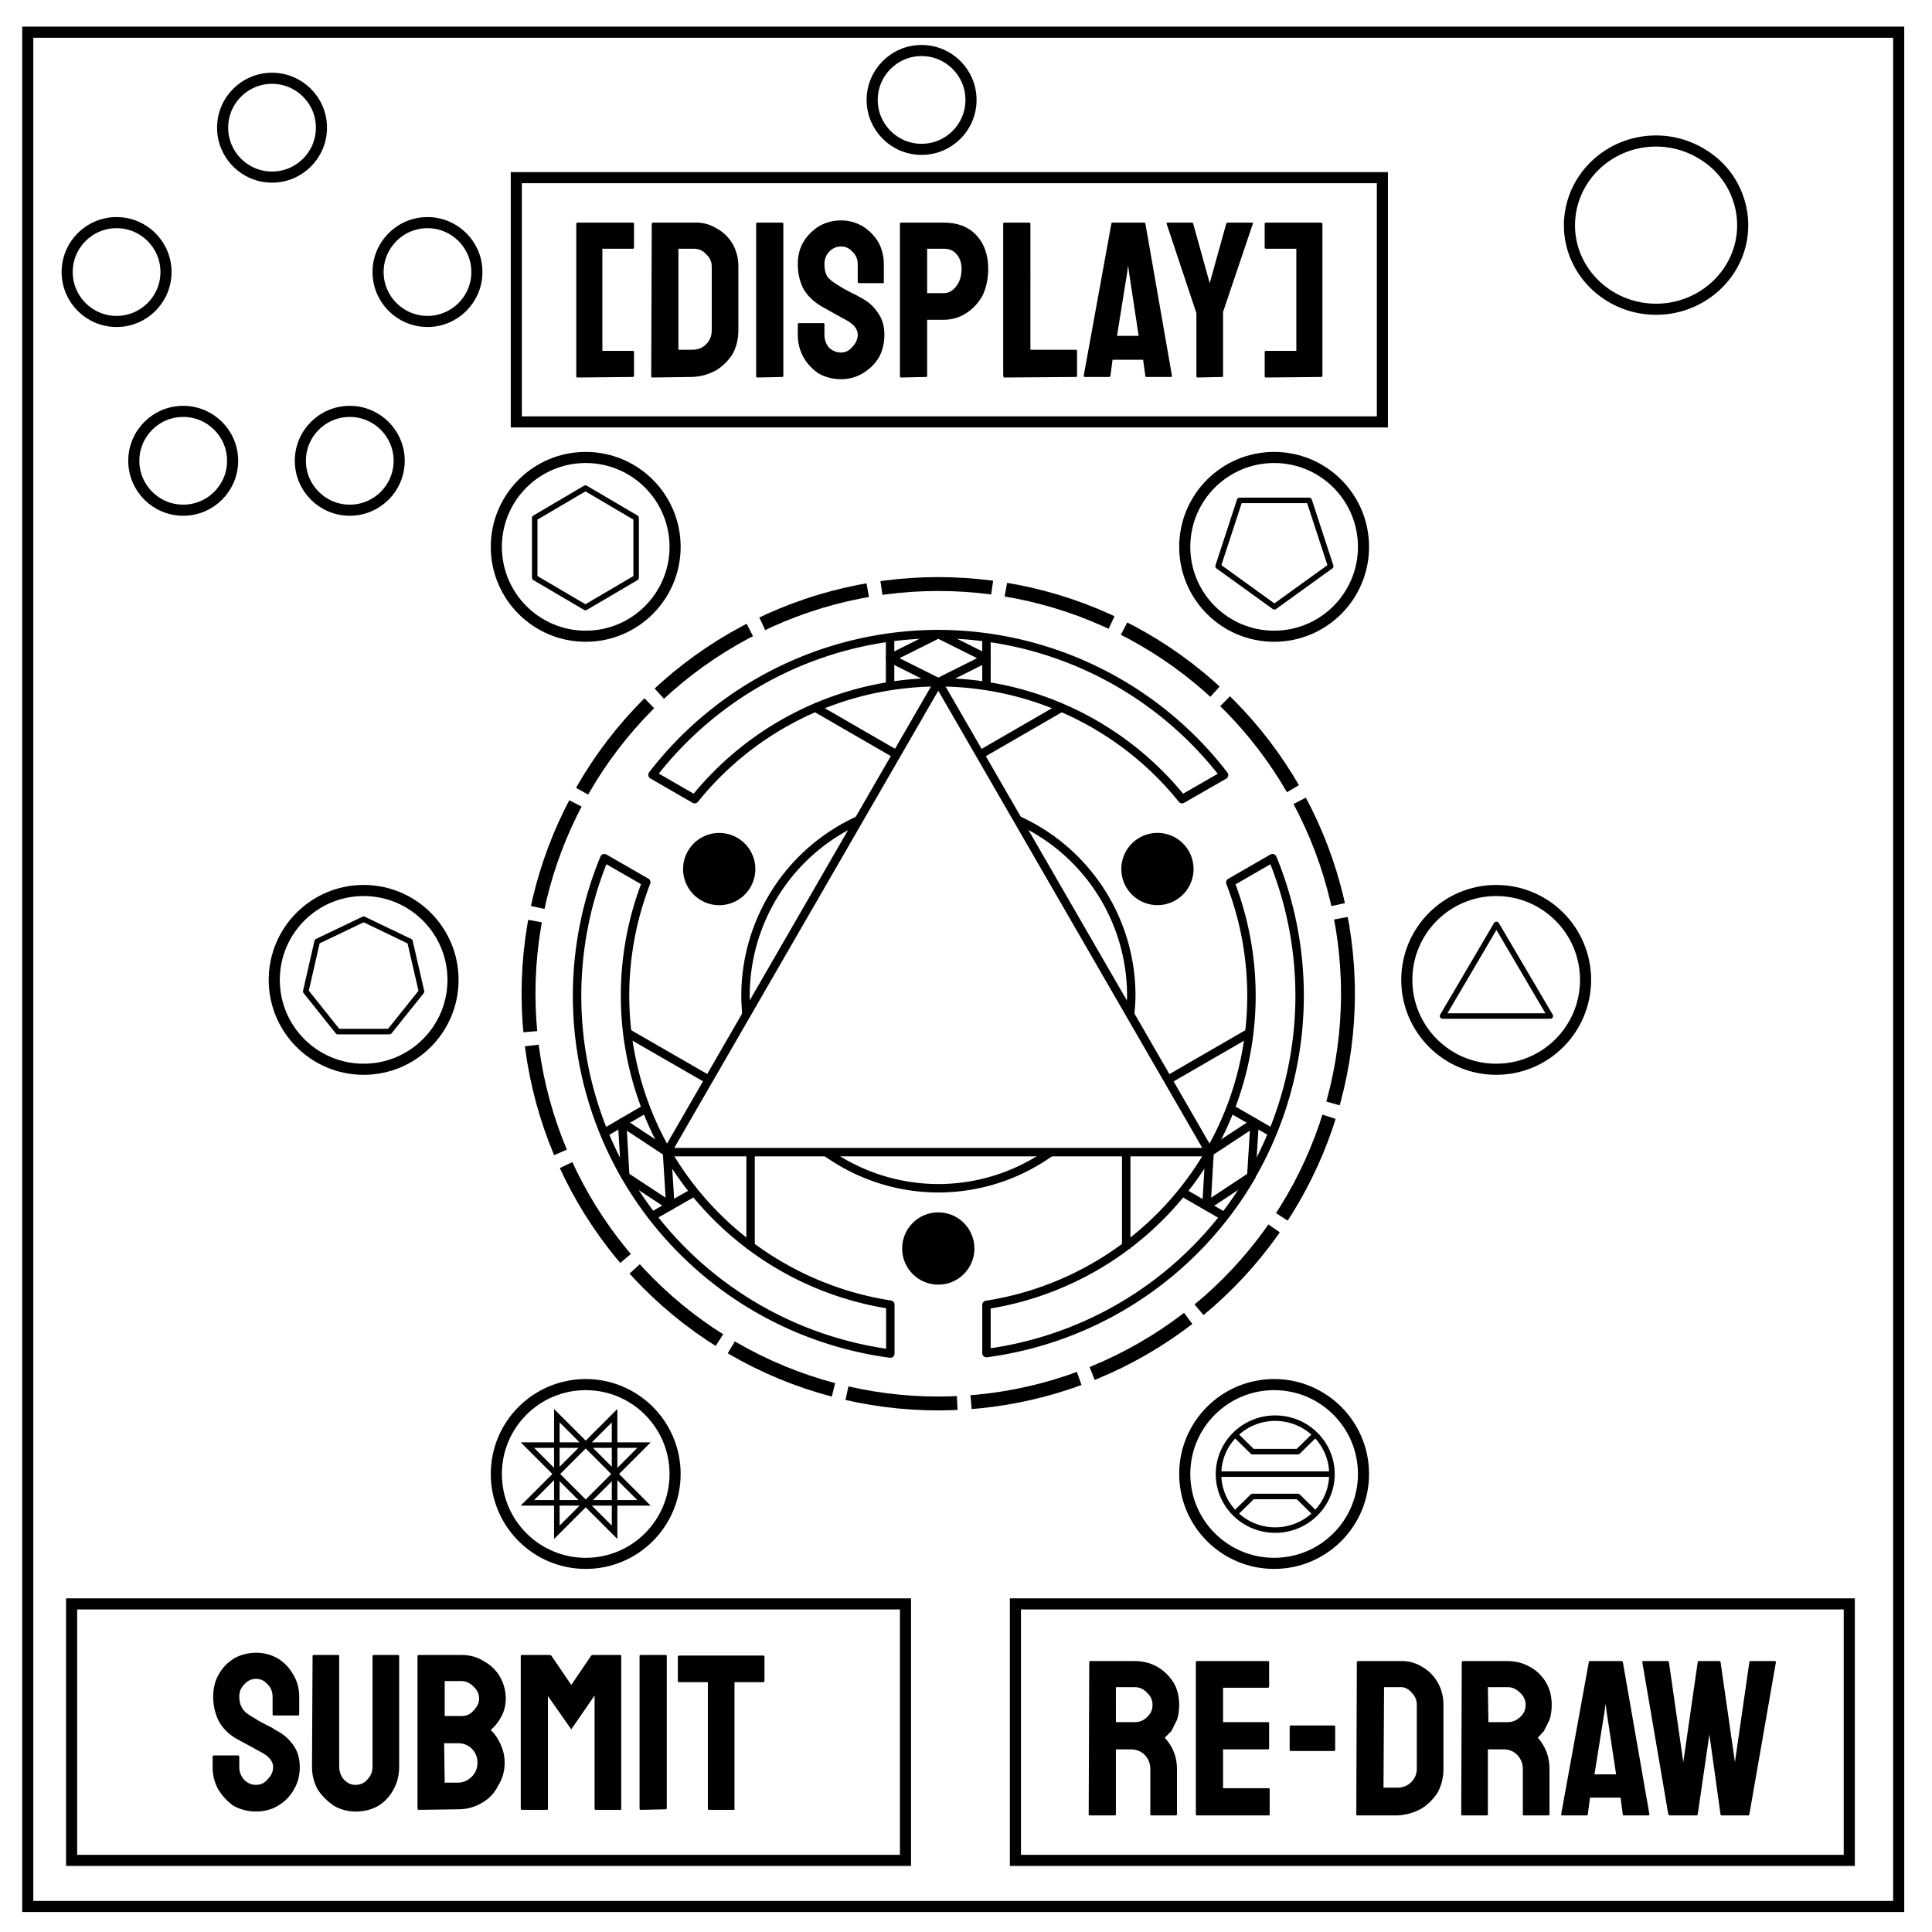 <svg xmlns="http://www.w3.org/2000/svg" fill="none" viewBox="0 0 348 348"><circle cx="105.5" cy="98.5" r="16.1" stroke="#000" stroke-width="2"/><circle cx="229.5" cy="98.5" r="16.1" stroke="#000" stroke-width="2"/><path stroke="#000" stroke-width="2" d="M5 5.8h337v337.6H5z"/><path stroke="#000" stroke-width="2" d="M282.7 40.6c0-8.4 7-15.2 15.6-15.2 4.1 0 8 1.6 11 4.4a15 15 0 0 1 4.6 10.8c0 8.3-7 15.1-15.6 15.1s-15.6-6.8-15.6-15.1z"/><circle cx="169" cy="179" r="73.8" stroke="#000" stroke-dasharray="20 2.5" stroke-width="2.5"/><path stroke="#000" stroke-width="2" d="M12.9 288.9h150.2v46.2H12.9zm170 0h150.2v46.2H182.9z"/><circle cx="49" cy="23" r="8.9" stroke="#000" stroke-width="2"/><circle cx="77" cy="49" r="8.9" stroke="#000" stroke-width="2"/><circle cx="21" cy="49" r="8.9" stroke="#000" stroke-width="2"/><circle cx="33" cy="83" r="8.9" stroke="#000" stroke-width="2"/><circle cx="63" cy="83" r="8.9" stroke="#000" stroke-width="2"/><path stroke="#000" stroke-width="2" d="M93 32h156v44H93z"/><circle cx="269.5" cy="176.5" r="16.1" stroke="#000" stroke-width="2"/><circle cx="229.5" cy="265.5" r="16.1" stroke="#000" stroke-width="2"/><circle cx="105.5" cy="265.5" r="16.1" stroke="#000" stroke-width="2"/><circle cx="65.5" cy="176.5" r="16.1" stroke="#000" stroke-width="2"/><path fill="#000" d="M104 68q-.2 0-.2-.2V40.2l.2-.1h10l.2.1v4.4q0 .2-.2.2h-5.5v18.4h5.5q.2 0 .2.2v4.4l-.2.1zm13.5 0q-.2 0-.2-.3l.1-27.5.2-.1h7.4q2.2-.1 4 1 1.9 1 3 2.9 1 1.8 1 4v11.5q0 2.3-1 4.2-1.2 1.9-3 3-2 1.1-4.3 1.2zm4.7-5h2.5q1.5 0 2.5-1t1-2.5V48q0-1.3-1-2.2-.9-1-2.2-1h-2.8zm14.2 5q-.2 0-.2-.3V40.2l.2-.1h4.5l.2.1v27.5l-.1.2zm15.1.3q-2.2 0-4-1-1.8-1.2-2.8-3-1-1.8-1-4v-1.9l.1-.2h4.5q.2 0 .2.2v1.9q0 1.3.8 2.3 1 .9 2.2.9 1.2 0 2-1 1-1 1-2.2 0-1.5-2-2.6l-2-1.1-2.5-1.4q-2.2-1.3-3.3-3.2-1-2-1-4.4 0-2.3 1-4 1.1-1.8 2.9-2.9 1.8-1 3.9-1 2 0 3.8 1 1.8 1.1 2.9 2.9 1 1.8 1 4V51h-4.6l-.1-.2v-3.2q0-1.4-1-2.3-.8-.9-2-.9-1.3 0-2.2 1-.8.9-.8 2.2 0 1.3.5 2.2.6.8 2 1.6l.8.5 1.3.7 1.2.6.7.4q2 1 3.1 2.7 1.2 1.6 1.2 4 0 2.3-1 4.1-1.1 1.8-3 2.9-1.7 1-3.8 1zm10.8-.3q-.2 0-.2-.3V40.2l.2-.1h7.7q3.7 0 5.8 2.2 2.2 2.3 2.2 6.1 0 2.8-1.1 5-1.2 2-3 3.1t-3.9 1.1h-3v10.1q0 .2-.2.2zm4.7-15.2h3q1.3 0 2.2-1.2 1-1.2 1-3.2 0-1.6-.9-2.6-.8-1-2.3-1h-3zM180.8 68l-.1-.3V40.3q0-.2.2-.2h4.5q.2 0 .2.2V63h8.2q.2 0 .2.2v4.5q0 .2-.2.2zm14.4-.3l5-27.5.1-.1h5.8l.2.1 4.8 27.5q0 .2-.2.2h-4.4q-.2 0-.2-.2l-.4-2.9h-5.5l-.4 3-.2.1h-4.5l-.1-.2zm6-7.2h3.9l-1.7-11.2-.2-1.5-.2 1.5zm14.4 7.5l-.1-.2V56.4l-5.4-16.2.2-.1h4.4l.2.1 3 10.8 3-10.8.2-.1h4.5l.1.1-5.4 16v11.6l-.1.1zm12.4 0q-.2 0-.2-.2v-4.4q0-.2.2-.2h5.5V44.8H228q-.2 0-.2-.2v-4.4l.2-.1h10l.2.1v27.6l-.2.1zM46.1 326.3q-2.1 0-4-1-1.7-1.2-2.8-3-1-1.8-1-4v-1.9q0-.2.2-.2H43l.1.2v1.9q0 1.3.9 2.3.9.9 2.1.9 1.3 0 2.1-1 1-1 1-2.2 0-1.5-2-2.6l-2-1.1-2.6-1.4q-2.2-1.3-3.2-3.2-1-2-1-4.4 0-2.3 1-4 1-1.8 2.8-2.9 1.8-1 4-1 2 0 3.8 1 1.8 1.1 2.8 2.9 1.1 1.8 1.1 4v3.2l-.1.2h-4.5q-.2 0-.2-.2v-3.2q0-1.4-1-2.3-.8-.9-2-.9t-2.1 1q-.9.9-.9 2.2 0 1.3.6 2.2.5.8 2 1.6l.8.5 1.3.7 1.2.6.6.4q2 1 3.2 2.7 1.2 1.6 1.2 4 0 2.3-1.1 4.1-1 1.8-2.9 2.9-1.7 1-3.9 1zm17.9 0q-2 0-3.8-1-1.8-1.2-3-3-1-1.9-1-4l.1-20q0-.2.2-.2H61l.1.1v20q0 1.4.9 2.4.9.9 2 .9 1.4 0 2.2-1 .9-.9.9-2.3v-20l.2-.1h4.4l.2.1v20q0 2.3-1 4.1-1 1.9-2.8 3-1.8 1-4 1zm11.3-.3l-.1-.3v-27.5l.2-.1h7.7q2.3 0 4 1.1 1.9 1 3 2.9 1 1.8 1 3.9 0 1.7-.8 3.2-.8 1.5-1.9 2.4 1.2 1.2 1.8 2.7.7 1.5.7 3.2 0 2.3-1.2 4.2-1 2-3 3.1-1.9 1.1-4.2 1.1zm4.8-16.9h3q1.4 0 2.2-1 1-1 1-2.1 0-1.3-1-2.2-1-1-2.2-1h-3zm0 12h2.4q1.4 0 2.5-1.1 1-1 1-2.5t-1-2.5q-1-1-2.5-1H80zM94 326q-.2 0-.2-.3v-27.5l.2-.1h5l.3.1 3.6 5.3 3.6-5.3.3-.1h5l.1.1V326h-4.6q-.2 0-.2-.2v-20.4l-4.2 6.1-4.2-6v20.3q0 .2-.2.2zm21.4 0q-.2 0-.2-.3v-27.5l.2-.1h4.5l.2.1v27.5l-.1.2zm12.3 0q-.2 0-.2-.3V303h-5.2q-.2 0-.2-.2v-4.5l.2-.1h15.2l.2.1v4.5l-.1.2h-5.3v23zm68.6 1q-.2 0-.2-.2l.1-27.5.2-.1h8q2.2 0 4 1 1.8 1 3 2.9 1 1.7 1 4 0 1.5-.4 2.7l-1 2-1.2 1.2q2.2 2.4 2.2 5.6v8.2q0 .2-.2.2h-4.5l-.1-.1v-8.3q0-1.4-1-2.5-1-1-2.6-1H201v11.7q0 .2-.2.2zm4.7-16.8h3.4q1.3 0 2.2-.9 1-.9 1-2.2 0-1.3-1-2.2-.9-1-2.2-1H201zm14.6 16.8q-.2 0-.2-.2v-27.5l.2-.1h12.9l.1.2v4.4l-.1.2h-8.2v6.2h8.2l.1.2v4.5l-.1.2h-8.2v7h8.2q.2 0 .2.2v4.5q0 .2-.2.2zm16.9-11.6l-.2-.1v-4.4l.2-.1h7.8l.2.1v4.4l-.2.1zm12 11.6q-.2 0-.2-.2l.1-27.5.2-.1h7.5q2.2-.1 4 1 1.8 1 2.9 2.9 1 1.8 1 4v11.5q0 2.3-1 4.2-1.2 1.9-3 3-2 1.1-4.3 1.2zm4.7-5h2.5q1.5 0 2.5-1t1-2.4V307q0-1.2-1-2.2-.9-1-2.1-.9h-2.8zm14.2 5q-.2 0-.2-.2l.1-27.5.2-.1h8q2.2 0 4 1 1.9 1 3 2.9 1 1.7 1 4 0 1.5-.4 2.7l-1 2-1.1 1.2q2.1 2.4 2.1 5.6v8.2l-.1.2h-4.6l-.1-.1v-8.3q0-1.4-1-2.5-1-1-2.5-1H268v11.7q0 .2-.2.2zm4.7-16.8h3.5q1.2 0 2.2-.9 1-.9 1-2.2 0-1.3-1-2.2-1-1-2.2-1H268zm13.1 16.6l5-27.5.1-.1h5.8l.2.1 4.8 27.5q0 .2-.2.2h-4.4q-.2 0-.2-.2l-.4-3h-5.5l-.4 3q0 .2-.2.2h-4.5l-.1-.2zm6-7.2h3.9l-1.7-11.2-.2-1.5-.2 1.5zm13.5 7.4l-.2-.2-4.7-27.5.1-.1h4.5l.2.1 2.6 18.1 2.6-18q0-.2.3-.2h3.6l.2.1 2.6 18.1 2.6-18q0-.2.2-.2h4.4l.2.1-4.8 27.5-.1.2h-5l-.1-.2-2-14.4-2.1 14.4q0 .2-.2.2z"/><circle cx="166" cy="18" r="8.9" stroke="#000" stroke-width="2"/><path stroke="#000" stroke-linejoin="round" stroke-width="4.5" d="M268.5 129.6l43.3 75h-86.6z" transform="matrix(.224 0 0 .22 209.4 138)"/><path stroke="#000" stroke-linejoin="round" stroke-width="4.7" d="M150 475l47.6 34.5-18.2 55.9h-58.8l-18.2-55.9z" transform="matrix(-.213 0 0 -.212 261.5 210)"/><path stroke="#000" stroke-linejoin="round" stroke-width="4.7" d="M250 475l43.3 25v50L250 575l-43.3-25v-50z" transform="matrix(.211 0 0 .215 52.7 -14.2)"/><path stroke="#000" stroke-linejoin="round" stroke-width="4.7" d="M350 475l39 18.8 9.7 42.3-27 33.9h-43.4l-27-34 9.6-42.2z" transform="matrix(.214 0 0 .213 -9.4 64.4)"/><path stroke="#000" d="M100.3 276v-21l15.7 15.7H95l15.7-15.7v21L95 260.3h21z"/><g stroke="#000" stroke-linejoin="round" stroke-width="4.4" transform="matrix(.228 0 0 .225 127.1 147.4)"><circle cx="450" cy="525" r="44.8"/><path d="M418.3 493.3l13.8 13.7h35.8l13.8-13.7m-63.4 63.3l13.8-13.7h35.8l13.8 13.7M405 525h90"/></g><g stroke-width="3.5" transform="matrix(.434 0 0 .434 95.4 103.8)"><path stroke="#000" stroke-linejoin="round" d="M169.6 24A150 150 0 0 0 51 82.4l17.5 10.1A130 130 0 0 1 169.6 44a130 130 0 0 1 101.2 48.5l17.4-10A150 150 0 0 0 169.6 24zm-20 21.7V25.5m40 0v20.2"/><path stroke="#000" stroke-linejoin="round" d="M149.6 34l20-10 20 10-20 10zm149.9 215a150 150 0 0 0 8.8-132l-17.5 10.1a130 130 0 0 1-8.6 111.9 130 130 0 0 1-92.6 63.4v20a150 150 0 0 0 110-73.4zm-8.8-28.2l17.5 10.1m-20 34.7l-17.5-10.1"/><path stroke="#000" stroke-linejoin="round" d="M300.9 226.7l-1.4 22.3-18.6 12.3 1.3-22.3zM39.7 249a150 150 0 0 0 110 73.6v-20.3A130 130 0 0 1 57 239a130 130 0 0 1-8.6-112L31 117a150 150 0 0 0 8.7 132zm28.8 6.5l-17.5 10M31 231l17.5-10.2"/><path stroke="#000" stroke-linejoin="round" d="M58.4 261.3L39.7 249l-1.3-22.3L57 239z"/><circle cx="169.6" cy="279" r="15" fill="#000"/><path stroke="#000" stroke-linejoin="round" d="M169.6 44l112.6 195H57z"/><path stroke="#000" stroke-linejoin="round" d="M202.7 101.2a80 80 0 0 1 47 72.8 80 80 0 0 1-.5 7.9M90 181.8a80 80 0 0 1-.4-7.8 80 80 0 0 1 47-72.8M216.2 239a80 80 0 0 1-46.6 15 80 80 0 0 1-46.5-15M187 74l34.6-20m-69.3 20l-34.6-20M74.4 209l-34.7-20m52 50v40m155.9-40v40m17.3-70l34.6-20"/><circle cx="65.9" cy="-128.9" r="15" fill="#000" transform="rotate(120)"/><circle cx="-235.5" cy="164.9" r="15" fill="#000" transform="rotate(-120)"/></g></svg>